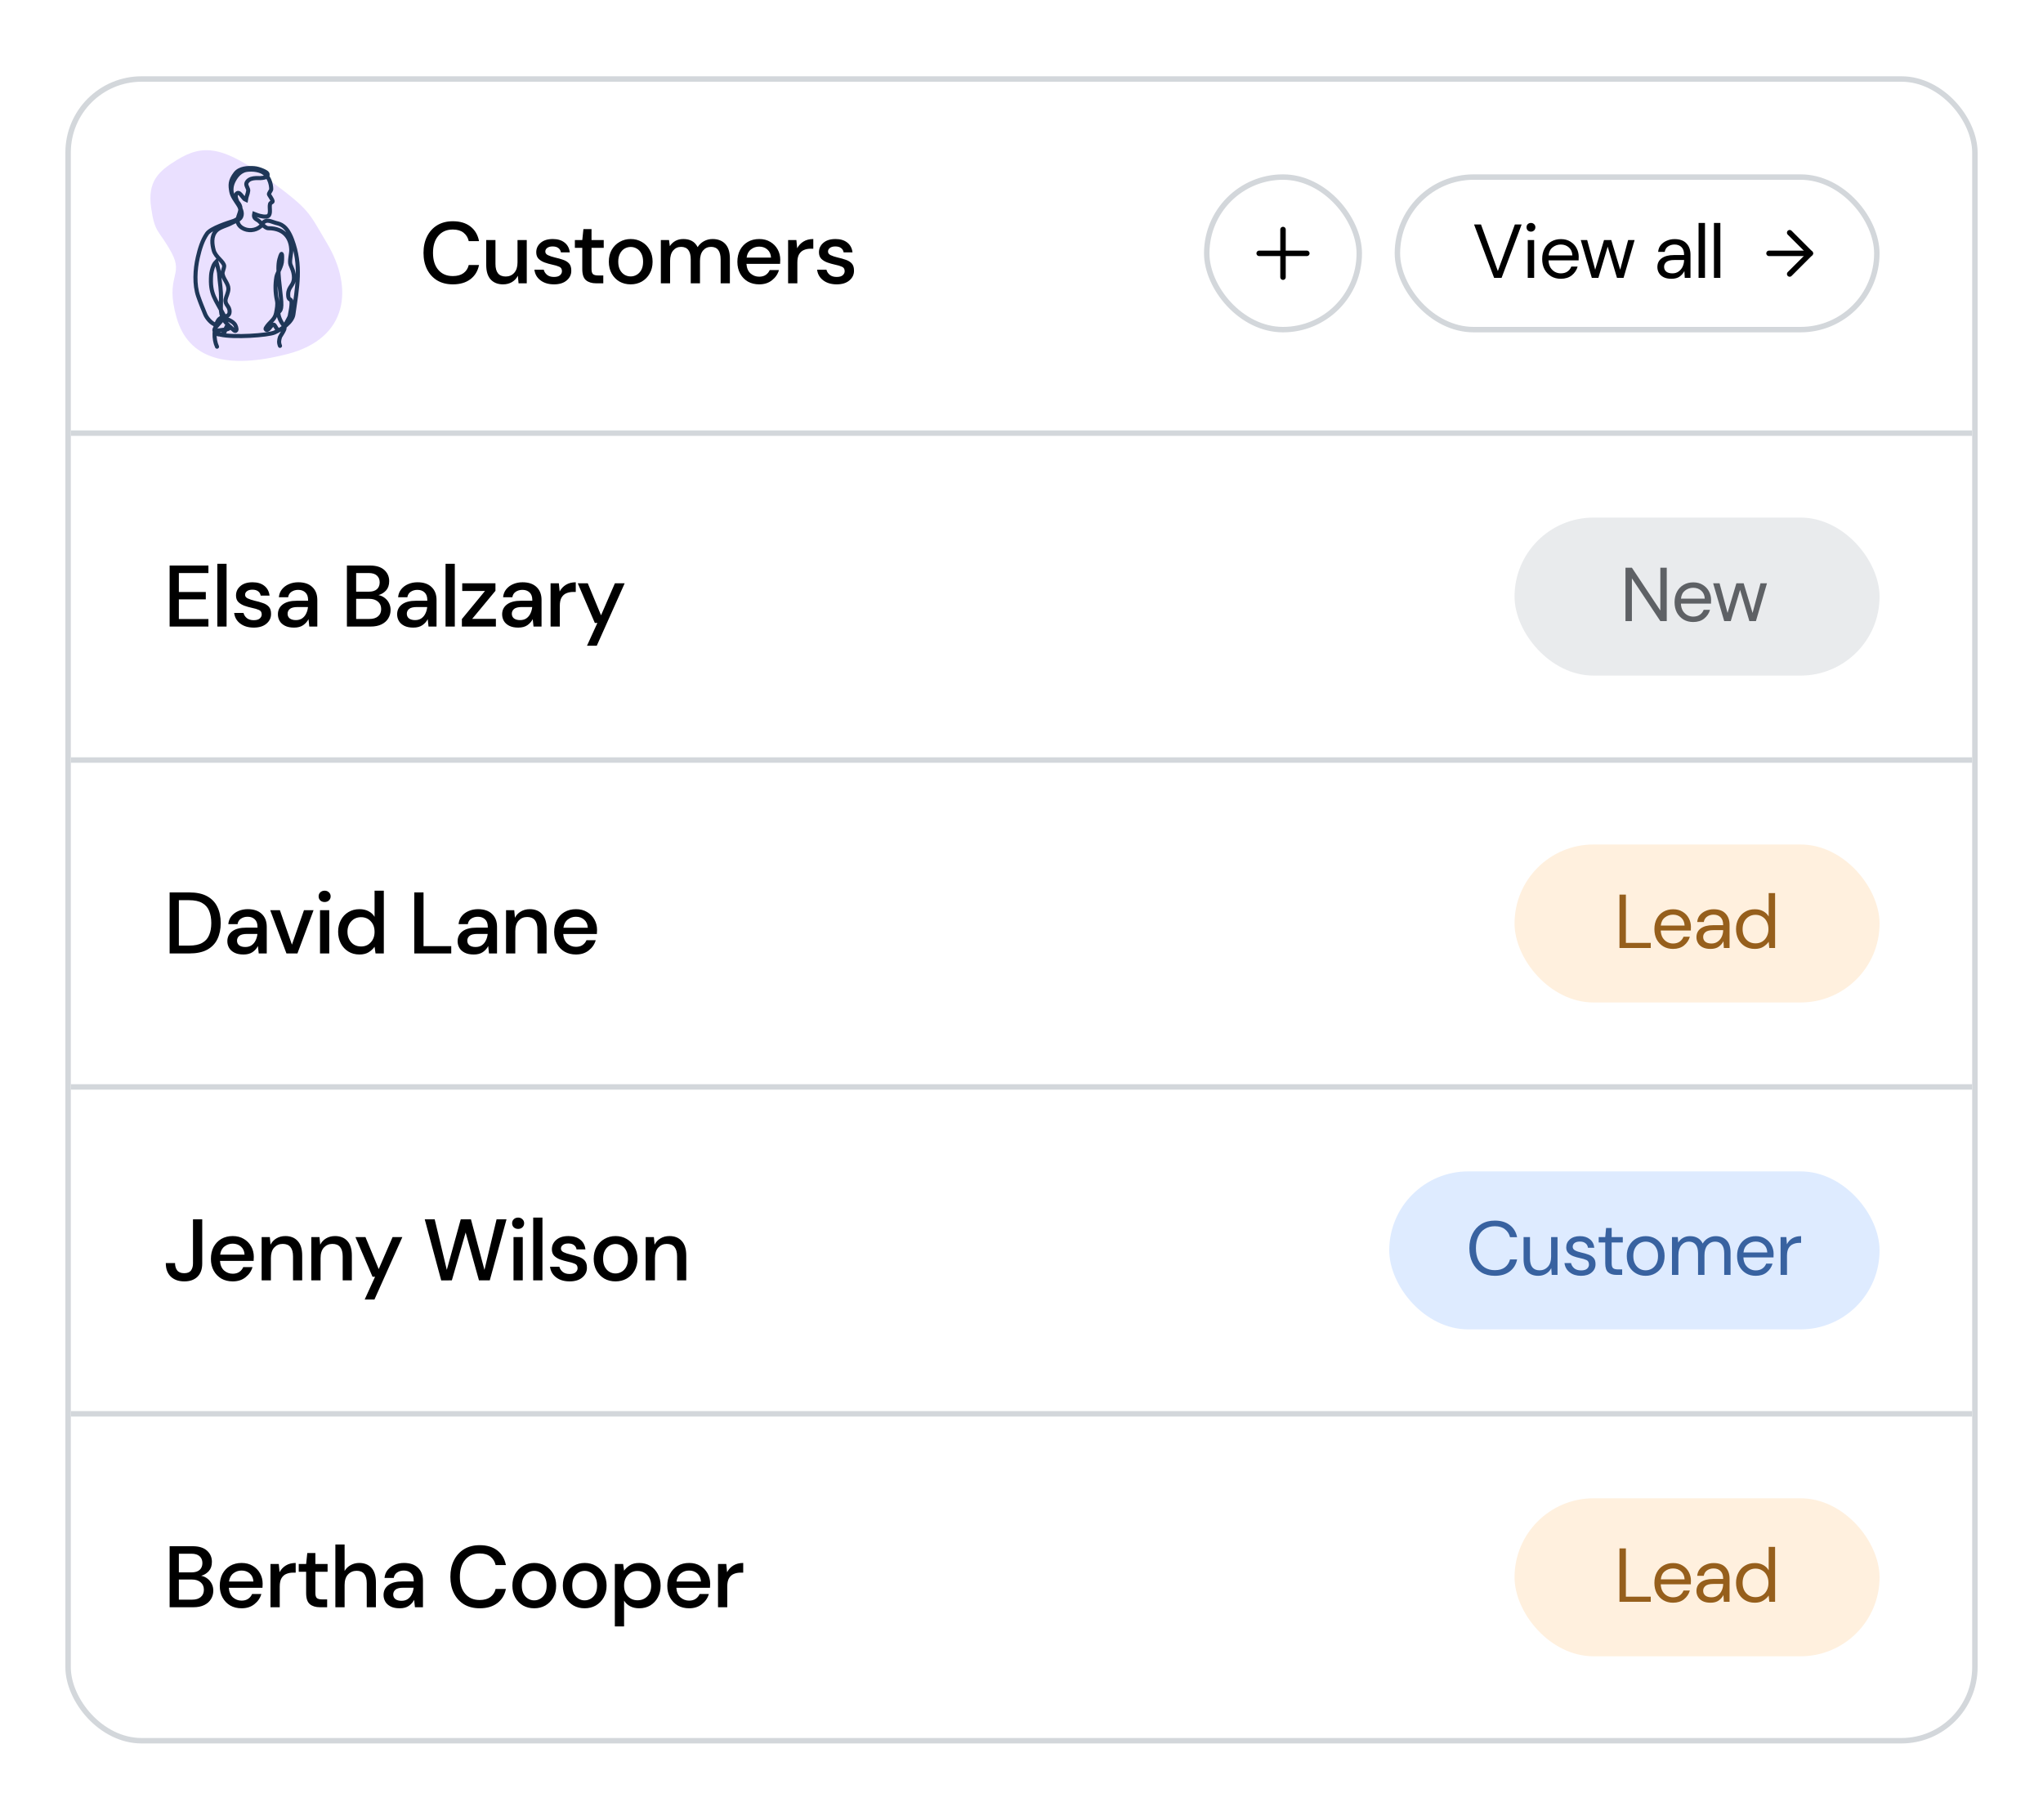 <svg width="375" height="334" viewBox="0 0 375 334" fill="none" xmlns="http://www.w3.org/2000/svg">
<g filter="url(#filter0_d_152_3469)">
<rect x="12" y="14" width="351" height="306" rx="14" fill="white"/>
<rect x="12.5" y="14.5" width="350" height="305" rx="13.5" stroke="#D3D7DB"/>
</g>
<rect x="13" y="79" width="349" height="1" fill="#D3D7DB"/>
<rect x="13" y="139" width="349" height="1" fill="#D3D7DB"/>
<rect x="13" y="199" width="349" height="1" fill="#D3D7DB"/>
<rect x="13" y="259" width="349" height="1" fill="#D3D7DB"/>
<path d="M83.128 52.192C82.019 52.192 81.059 51.952 80.248 51.472C79.448 50.981 78.829 50.304 78.392 49.44C77.955 48.565 77.736 47.557 77.736 46.416C77.736 45.264 77.955 44.256 78.392 43.392C78.829 42.517 79.448 41.835 80.248 41.344C81.059 40.853 82.019 40.608 83.128 40.608C84.44 40.608 85.512 40.928 86.344 41.568C87.176 42.208 87.704 43.104 87.928 44.256H86.04C85.891 43.605 85.571 43.088 85.08 42.704C84.589 42.32 83.933 42.128 83.112 42.128C81.992 42.128 81.107 42.512 80.456 43.28C79.805 44.037 79.48 45.083 79.48 46.416C79.48 47.739 79.805 48.779 80.456 49.536C81.107 50.293 81.992 50.672 83.112 50.672C83.933 50.672 84.589 50.491 85.08 50.128C85.571 49.765 85.891 49.269 86.04 48.64H87.928C87.704 49.749 87.176 50.619 86.344 51.248C85.512 51.877 84.44 52.192 83.128 52.192ZM92.336 52.192C91.376 52.192 90.619 51.893 90.064 51.296C89.52 50.699 89.248 49.808 89.248 48.624V44.064H90.944V48.448C90.944 49.984 91.574 50.752 92.832 50.752C93.462 50.752 93.979 50.528 94.384 50.08C94.79 49.632 94.992 48.992 94.992 48.16V44.064H96.688V52H95.184L95.056 50.608C94.811 51.099 94.448 51.488 93.968 51.776C93.499 52.053 92.955 52.192 92.336 52.192ZM101.694 52.192C100.691 52.192 99.864 51.947 99.214 51.456C98.563 50.965 98.19 50.315 98.094 49.504H99.806C99.891 49.867 100.094 50.181 100.414 50.448C100.734 50.704 101.155 50.832 101.678 50.832C102.19 50.832 102.563 50.725 102.798 50.512C103.032 50.299 103.15 50.053 103.15 49.776C103.15 49.371 102.984 49.099 102.654 48.96C102.334 48.811 101.886 48.677 101.31 48.56C100.862 48.464 100.414 48.336 99.966 48.176C99.528 48.016 99.16 47.792 98.862 47.504C98.574 47.205 98.43 46.805 98.43 46.304C98.43 45.611 98.696 45.035 99.23 44.576C99.763 44.107 100.51 43.872 101.47 43.872C102.355 43.872 103.07 44.085 103.614 44.512C104.168 44.939 104.494 45.541 104.59 46.32H102.958C102.904 45.979 102.744 45.712 102.478 45.52C102.222 45.328 101.875 45.232 101.438 45.232C101.011 45.232 100.68 45.323 100.446 45.504C100.211 45.675 100.094 45.899 100.094 46.176C100.094 46.453 100.254 46.672 100.574 46.832C100.904 46.992 101.336 47.136 101.87 47.264C102.403 47.381 102.894 47.52 103.342 47.68C103.8 47.829 104.168 48.053 104.446 48.352C104.723 48.651 104.862 49.088 104.862 49.664C104.872 50.389 104.59 50.992 104.014 51.472C103.448 51.952 102.675 52.192 101.694 52.192ZM109.424 52C108.646 52 108.027 51.813 107.568 51.44C107.11 51.056 106.88 50.379 106.88 49.408V45.488H105.52V44.064H106.88L107.088 42.048H108.576V44.064H110.816V45.488H108.576V49.408C108.576 49.845 108.667 50.149 108.848 50.32C109.04 50.48 109.366 50.56 109.824 50.56H110.736V52H109.424ZM115.754 52.192C114.997 52.192 114.314 52.021 113.706 51.68C113.109 51.328 112.634 50.843 112.282 50.224C111.93 49.595 111.754 48.864 111.754 48.032C111.754 47.2 111.93 46.475 112.282 45.856C112.645 45.227 113.13 44.741 113.738 44.4C114.346 44.048 115.023 43.872 115.77 43.872C116.527 43.872 117.205 44.048 117.802 44.4C118.41 44.741 118.89 45.227 119.242 45.856C119.605 46.475 119.786 47.2 119.786 48.032C119.786 48.864 119.605 49.595 119.242 50.224C118.89 50.843 118.41 51.328 117.802 51.68C117.194 52.021 116.511 52.192 115.754 52.192ZM115.754 50.736C116.159 50.736 116.533 50.635 116.874 50.432C117.226 50.229 117.509 49.931 117.722 49.536C117.935 49.131 118.042 48.629 118.042 48.032C118.042 47.435 117.935 46.939 117.722 46.544C117.519 46.139 117.242 45.835 116.89 45.632C116.549 45.429 116.175 45.328 115.77 45.328C115.365 45.328 114.986 45.429 114.634 45.632C114.293 45.835 114.015 46.139 113.802 46.544C113.589 46.939 113.482 47.435 113.482 48.032C113.482 48.629 113.589 49.131 113.802 49.536C114.015 49.931 114.293 50.229 114.634 50.432C114.975 50.635 115.349 50.736 115.754 50.736ZM121.3 52V44.064H122.804L122.948 45.184C123.204 44.779 123.54 44.459 123.956 44.224C124.383 43.989 124.873 43.872 125.428 43.872C126.687 43.872 127.561 44.368 128.052 45.36C128.34 44.901 128.724 44.539 129.204 44.272C129.695 44.005 130.223 43.872 130.788 43.872C131.78 43.872 132.559 44.171 133.124 44.768C133.689 45.365 133.972 46.256 133.972 47.44V52H132.276V47.616C132.276 46.08 131.689 45.312 130.516 45.312C129.919 45.312 129.428 45.536 129.044 45.984C128.671 46.432 128.484 47.072 128.484 47.904V52H126.788V47.616C126.788 46.08 126.196 45.312 125.012 45.312C124.425 45.312 123.94 45.536 123.556 45.984C123.183 46.432 122.996 47.072 122.996 47.904V52H121.3ZM139.348 52.192C138.57 52.192 137.876 52.021 137.268 51.68C136.671 51.328 136.202 50.843 135.86 50.224C135.519 49.605 135.348 48.885 135.348 48.064C135.348 47.232 135.514 46.501 135.844 45.872C136.186 45.243 136.655 44.752 137.252 44.4C137.86 44.048 138.564 43.872 139.364 43.872C140.143 43.872 140.82 44.048 141.396 44.4C141.972 44.741 142.42 45.2 142.74 45.776C143.06 46.352 143.22 46.987 143.22 47.68C143.22 47.787 143.215 47.904 143.204 48.032C143.204 48.149 143.199 48.283 143.188 48.432H137.012C137.066 49.2 137.316 49.787 137.764 50.192C138.223 50.587 138.751 50.784 139.348 50.784C139.828 50.784 140.228 50.677 140.548 50.464C140.879 50.24 141.124 49.941 141.284 49.568H142.98C142.767 50.315 142.34 50.939 141.7 51.44C141.071 51.941 140.287 52.192 139.348 52.192ZM139.348 45.264C138.783 45.264 138.282 45.435 137.844 45.776C137.407 46.107 137.14 46.608 137.044 47.28H141.524C141.492 46.661 141.274 46.171 140.868 45.808C140.463 45.445 139.956 45.264 139.348 45.264ZM144.66 52V44.064H146.18L146.324 45.568C146.601 45.045 146.985 44.635 147.476 44.336C147.977 44.027 148.58 43.872 149.284 43.872V45.648H148.82C148.351 45.648 147.929 45.728 147.556 45.888C147.193 46.037 146.9 46.299 146.676 46.672C146.463 47.035 146.356 47.541 146.356 48.192V52H144.66ZM153.586 52.192C152.584 52.192 151.757 51.947 151.106 51.456C150.456 50.965 150.082 50.315 149.986 49.504H151.698C151.784 49.867 151.986 50.181 152.306 50.448C152.626 50.704 153.048 50.832 153.57 50.832C154.082 50.832 154.456 50.725 154.69 50.512C154.925 50.299 155.042 50.053 155.042 49.776C155.042 49.371 154.877 49.099 154.546 48.96C154.226 48.811 153.778 48.677 153.202 48.56C152.754 48.464 152.306 48.336 151.858 48.176C151.421 48.016 151.053 47.792 150.754 47.504C150.466 47.205 150.322 46.805 150.322 46.304C150.322 45.611 150.589 45.035 151.122 44.576C151.656 44.107 152.402 43.872 153.362 43.872C154.248 43.872 154.962 44.085 155.506 44.512C156.061 44.939 156.386 45.541 156.482 46.32H154.85C154.797 45.979 154.637 45.712 154.37 45.52C154.114 45.328 153.768 45.232 153.33 45.232C152.904 45.232 152.573 45.323 152.338 45.504C152.104 45.675 151.986 45.899 151.986 46.176C151.986 46.453 152.146 46.672 152.466 46.832C152.797 46.992 153.229 47.136 153.762 47.264C154.296 47.381 154.786 47.52 155.234 47.68C155.693 47.829 156.061 48.053 156.338 48.352C156.616 48.651 156.754 49.088 156.754 49.664C156.765 50.389 156.482 50.992 155.906 51.472C155.341 51.952 154.568 52.192 153.586 52.192Z" fill="black"/>
<rect x="256.5" y="32.5" width="88" height="28" rx="14" fill="white" stroke="#D3D7DB"/>
<path d="M274.25 51L270.568 41.2H271.842L274.936 49.754L278.058 41.2H279.304L275.622 51H274.25ZM281.012 42.516C280.779 42.516 280.583 42.441 280.424 42.292C280.275 42.133 280.2 41.937 280.2 41.704C280.2 41.48 280.275 41.293 280.424 41.144C280.583 40.995 280.779 40.92 281.012 40.92C281.236 40.92 281.427 40.995 281.586 41.144C281.745 41.293 281.824 41.48 281.824 41.704C281.824 41.937 281.745 42.133 281.586 42.292C281.427 42.441 281.236 42.516 281.012 42.516ZM280.424 51V44.056H281.6V51H280.424ZM286.489 51.168C285.827 51.168 285.239 51.019 284.725 50.72C284.212 50.412 283.806 49.987 283.507 49.446C283.218 48.905 283.073 48.265 283.073 47.528C283.073 46.8 283.218 46.165 283.507 45.624C283.797 45.073 284.198 44.649 284.711 44.35C285.234 44.042 285.836 43.888 286.517 43.888C287.189 43.888 287.768 44.042 288.253 44.35C288.748 44.649 289.126 45.045 289.387 45.54C289.649 46.035 289.779 46.567 289.779 47.136C289.779 47.239 289.775 47.341 289.765 47.444C289.765 47.547 289.765 47.663 289.765 47.794H284.235C284.263 48.326 284.385 48.769 284.599 49.124C284.823 49.469 285.099 49.731 285.425 49.908C285.761 50.085 286.116 50.174 286.489 50.174C286.975 50.174 287.381 50.062 287.707 49.838C288.034 49.614 288.272 49.311 288.421 48.928H289.583C289.397 49.572 289.037 50.109 288.505 50.538C287.983 50.958 287.311 51.168 286.489 51.168ZM286.489 44.882C285.929 44.882 285.43 45.055 284.991 45.4C284.562 45.736 284.315 46.231 284.249 46.884H288.617C288.589 46.259 288.375 45.769 287.973 45.414C287.572 45.059 287.077 44.882 286.489 44.882ZM292.185 51L290.155 44.056H291.331L292.801 49.502L294.425 44.056H295.755L297.393 49.502L298.849 44.056H300.039L298.009 51H296.805L295.097 45.274L293.389 51H292.185ZM306.794 51.168C306.216 51.168 305.735 51.07 305.352 50.874C304.97 50.678 304.685 50.417 304.498 50.09C304.312 49.763 304.218 49.409 304.218 49.026C304.218 48.317 304.489 47.771 305.03 47.388C305.572 47.005 306.309 46.814 307.242 46.814H309.118V46.73C309.118 46.123 308.96 45.666 308.642 45.358C308.325 45.041 307.9 44.882 307.368 44.882C306.911 44.882 306.514 44.999 306.178 45.232C305.852 45.456 305.646 45.787 305.562 46.226H304.358C304.405 45.722 304.573 45.297 304.862 44.952C305.161 44.607 305.53 44.345 305.968 44.168C306.407 43.981 306.874 43.888 307.368 43.888C308.339 43.888 309.067 44.149 309.552 44.672C310.047 45.185 310.294 45.871 310.294 46.73V51H309.244L309.174 49.754C308.978 50.146 308.689 50.482 308.306 50.762C307.933 51.033 307.429 51.168 306.794 51.168ZM306.976 50.174C307.424 50.174 307.807 50.057 308.124 49.824C308.451 49.591 308.698 49.287 308.866 48.914C309.034 48.541 309.118 48.149 309.118 47.738V47.724H307.34C306.65 47.724 306.16 47.845 305.87 48.088C305.59 48.321 305.45 48.615 305.45 48.97C305.45 49.334 305.581 49.628 305.842 49.852C306.113 50.067 306.491 50.174 306.976 50.174ZM311.779 51V40.92H312.955V51H311.779ZM314.602 51V40.92H315.778V51H314.602Z" fill="black"/>
<path d="M324.708 46.5H332.291" stroke="black" stroke-linecap="round" stroke-linejoin="round"/>
<path d="M328.5 42.709L332.292 46.501L328.5 50.292" stroke="black" stroke-linecap="round" stroke-linejoin="round"/>
<rect x="278" y="155" width="67" height="29" rx="14.5" fill="#FFF0DE"/>
<path d="M297.261 174V164.2H298.437V173.062H303.001V174H297.261ZM307.087 174.168C306.425 174.168 305.837 174.019 305.323 173.72C304.81 173.412 304.404 172.987 304.105 172.446C303.816 171.905 303.671 171.265 303.671 170.528C303.671 169.8 303.816 169.165 304.105 168.624C304.395 168.073 304.796 167.649 305.309 167.35C305.832 167.042 306.434 166.888 307.115 166.888C307.787 166.888 308.366 167.042 308.851 167.35C309.346 167.649 309.724 168.045 309.985 168.54C310.247 169.035 310.377 169.567 310.377 170.136C310.377 170.239 310.373 170.341 310.363 170.444C310.363 170.547 310.363 170.663 310.363 170.794H304.833C304.861 171.326 304.983 171.769 305.197 172.124C305.421 172.469 305.697 172.731 306.023 172.908C306.359 173.085 306.714 173.174 307.087 173.174C307.573 173.174 307.979 173.062 308.305 172.838C308.632 172.614 308.87 172.311 309.019 171.928H310.181C309.995 172.572 309.635 173.109 309.103 173.538C308.581 173.958 307.909 174.168 307.087 174.168ZM307.087 167.882C306.527 167.882 306.028 168.055 305.589 168.4C305.16 168.736 304.913 169.231 304.847 169.884H309.215C309.187 169.259 308.973 168.769 308.571 168.414C308.17 168.059 307.675 167.882 307.087 167.882ZM313.966 174.168C313.387 174.168 312.907 174.07 312.524 173.874C312.141 173.678 311.857 173.417 311.67 173.09C311.483 172.763 311.39 172.409 311.39 172.026C311.39 171.317 311.661 170.771 312.202 170.388C312.743 170.005 313.481 169.814 314.414 169.814H316.29V169.73C316.29 169.123 316.131 168.666 315.814 168.358C315.497 168.041 315.072 167.882 314.54 167.882C314.083 167.882 313.686 167.999 313.35 168.232C313.023 168.456 312.818 168.787 312.734 169.226H311.53C311.577 168.722 311.745 168.297 312.034 167.952C312.333 167.607 312.701 167.345 313.14 167.168C313.579 166.981 314.045 166.888 314.54 166.888C315.511 166.888 316.239 167.149 316.724 167.672C317.219 168.185 317.466 168.871 317.466 169.73V174H316.416L316.346 172.754C316.15 173.146 315.861 173.482 315.478 173.762C315.105 174.033 314.601 174.168 313.966 174.168ZM314.148 173.174C314.596 173.174 314.979 173.057 315.296 172.824C315.623 172.591 315.87 172.287 316.038 171.914C316.206 171.541 316.29 171.149 316.29 170.738V170.724H314.512C313.821 170.724 313.331 170.845 313.042 171.088C312.762 171.321 312.622 171.615 312.622 171.97C312.622 172.334 312.753 172.628 313.014 172.852C313.285 173.067 313.663 173.174 314.148 173.174ZM322.1 174.168C321.41 174.168 320.803 174.009 320.28 173.692C319.767 173.375 319.366 172.941 319.076 172.39C318.796 171.839 318.656 171.214 318.656 170.514C318.656 169.814 318.801 169.193 319.09 168.652C319.38 168.101 319.781 167.672 320.294 167.364C320.808 167.047 321.414 166.888 322.114 166.888C322.684 166.888 323.188 167.005 323.626 167.238C324.065 167.471 324.406 167.798 324.648 168.218V163.92H325.824V174H324.76L324.648 172.852C324.424 173.188 324.102 173.491 323.682 173.762C323.262 174.033 322.735 174.168 322.1 174.168ZM322.226 173.146C322.693 173.146 323.104 173.039 323.458 172.824C323.822 172.6 324.102 172.292 324.298 171.9C324.504 171.508 324.606 171.051 324.606 170.528C324.606 170.005 324.504 169.548 324.298 169.156C324.102 168.764 323.822 168.461 323.458 168.246C323.104 168.022 322.693 167.91 322.226 167.91C321.769 167.91 321.358 168.022 320.994 168.246C320.64 168.461 320.36 168.764 320.154 169.156C319.958 169.548 319.86 170.005 319.86 170.528C319.86 171.051 319.958 171.508 320.154 171.9C320.36 172.292 320.64 172.6 320.994 172.824C321.358 173.039 321.769 173.146 322.226 173.146Z" fill="#965F1C"/>
<rect x="278" y="95" width="67" height="29" rx="14.5" fill="#E9EBED"/>
<path d="M298.364 114V104.2H299.54L304.762 112.054V104.2H305.938V114H304.762L299.54 106.146V114H298.364ZM310.788 114.168C310.126 114.168 309.538 114.019 309.024 113.72C308.511 113.412 308.105 112.987 307.806 112.446C307.517 111.905 307.372 111.265 307.372 110.528C307.372 109.8 307.517 109.165 307.806 108.624C308.096 108.073 308.497 107.649 309.01 107.35C309.533 107.042 310.135 106.888 310.816 106.888C311.488 106.888 312.067 107.042 312.552 107.35C313.047 107.649 313.425 108.045 313.686 108.54C313.948 109.035 314.078 109.567 314.078 110.136C314.078 110.239 314.074 110.341 314.064 110.444C314.064 110.547 314.064 110.663 314.064 110.794H308.534C308.562 111.326 308.684 111.769 308.898 112.124C309.122 112.469 309.398 112.731 309.724 112.908C310.06 113.085 310.415 113.174 310.788 113.174C311.274 113.174 311.68 113.062 312.006 112.838C312.333 112.614 312.571 112.311 312.72 111.928H313.882C313.696 112.572 313.336 113.109 312.804 113.538C312.282 113.958 311.61 114.168 310.788 114.168ZM310.788 107.882C310.228 107.882 309.729 108.055 309.29 108.4C308.861 108.736 308.614 109.231 308.548 109.884H312.916C312.888 109.259 312.674 108.769 312.272 108.414C311.871 108.059 311.376 107.882 310.788 107.882ZM316.483 114L314.453 107.056H315.629L317.099 112.502L318.723 107.056H320.053L321.691 112.502L323.147 107.056H324.337L322.307 114H321.103L319.395 108.274L317.687 114H316.483Z" fill="#5E6165"/>
<rect x="255" y="215" width="90" height="29" rx="14.5" fill="#DEEBFF"/>
<path d="M274.383 234.168C273.422 234.168 272.591 233.958 271.891 233.538C271.201 233.109 270.664 232.516 270.281 231.76C269.899 230.995 269.707 230.108 269.707 229.1C269.707 228.101 269.899 227.224 270.281 226.468C270.664 225.703 271.201 225.105 271.891 224.676C272.591 224.247 273.422 224.032 274.383 224.032C275.503 224.032 276.413 224.303 277.113 224.844C277.823 225.376 278.275 226.123 278.471 227.084H277.169C277.02 226.477 276.712 225.992 276.245 225.628C275.788 225.255 275.167 225.068 274.383 225.068C273.683 225.068 273.072 225.231 272.549 225.558C272.027 225.875 271.621 226.337 271.331 226.944C271.051 227.541 270.911 228.26 270.911 229.1C270.911 229.94 271.051 230.663 271.331 231.27C271.621 231.867 272.027 232.329 272.549 232.656C273.072 232.973 273.683 233.132 274.383 233.132C275.167 233.132 275.788 232.955 276.245 232.6C276.712 232.236 277.02 231.755 277.169 231.158H278.471C278.275 232.101 277.823 232.838 277.113 233.37C276.413 233.902 275.503 234.168 274.383 234.168ZM282.346 234.168C281.524 234.168 280.871 233.921 280.386 233.426C279.9 232.922 279.658 232.152 279.658 231.116V227.056H280.834V230.99C280.834 232.437 281.426 233.16 282.612 233.16C283.218 233.16 283.718 232.945 284.11 232.516C284.511 232.077 284.712 231.457 284.712 230.654V227.056H285.888V234H284.824L284.74 232.754C284.525 233.193 284.203 233.538 283.774 233.79C283.354 234.042 282.878 234.168 282.346 234.168ZM290.203 234.168C289.373 234.168 288.682 233.958 288.131 233.538C287.581 233.118 287.259 232.549 287.165 231.83H288.369C288.444 232.194 288.635 232.511 288.943 232.782C289.261 233.043 289.685 233.174 290.217 233.174C290.712 233.174 291.076 233.071 291.309 232.866C291.543 232.651 291.659 232.399 291.659 232.11C291.659 231.69 291.505 231.41 291.197 231.27C290.899 231.13 290.474 231.004 289.923 230.892C289.55 230.817 289.177 230.71 288.803 230.57C288.43 230.43 288.117 230.234 287.865 229.982C287.613 229.721 287.487 229.38 287.487 228.96C287.487 228.353 287.711 227.859 288.159 227.476C288.617 227.084 289.233 226.888 290.007 226.888C290.745 226.888 291.347 227.075 291.813 227.448C292.289 227.812 292.565 228.335 292.639 229.016H291.477C291.431 228.661 291.277 228.386 291.015 228.19C290.763 227.985 290.423 227.882 289.993 227.882C289.573 227.882 289.247 227.971 289.013 228.148C288.789 228.325 288.677 228.559 288.677 228.848C288.677 229.128 288.822 229.347 289.111 229.506C289.41 229.665 289.811 229.8 290.315 229.912C290.745 230.005 291.151 230.122 291.533 230.262C291.925 230.393 292.243 230.593 292.485 230.864C292.737 231.125 292.863 231.508 292.863 232.012C292.873 232.637 292.635 233.155 292.149 233.566C291.673 233.967 291.025 234.168 290.203 234.168ZM296.693 234C296.058 234 295.559 233.846 295.195 233.538C294.831 233.23 294.649 232.675 294.649 231.872V228.05H293.445V227.056H294.649L294.803 225.39H295.825V227.056H297.869V228.05H295.825V231.872C295.825 232.311 295.913 232.609 296.091 232.768C296.268 232.917 296.581 232.992 297.029 232.992H297.757V234H296.693ZM302.055 234.168C301.402 234.168 300.814 234.019 300.291 233.72C299.769 233.421 299.353 233.001 299.045 232.46C298.747 231.909 298.597 231.265 298.597 230.528C298.597 229.791 298.751 229.151 299.059 228.61C299.367 228.059 299.783 227.635 300.305 227.336C300.837 227.037 301.43 226.888 302.083 226.888C302.737 226.888 303.325 227.037 303.847 227.336C304.37 227.635 304.781 228.059 305.079 228.61C305.387 229.151 305.541 229.791 305.541 230.528C305.541 231.265 305.387 231.909 305.079 232.46C304.771 233.001 304.351 233.421 303.819 233.72C303.297 234.019 302.709 234.168 302.055 234.168ZM302.055 233.16C302.457 233.16 302.83 233.062 303.175 232.866C303.521 232.67 303.801 232.376 304.015 231.984C304.23 231.592 304.337 231.107 304.337 230.528C304.337 229.949 304.23 229.464 304.015 229.072C303.81 228.68 303.535 228.386 303.189 228.19C302.844 227.994 302.475 227.896 302.083 227.896C301.682 227.896 301.309 227.994 300.963 228.19C300.618 228.386 300.338 228.68 300.123 229.072C299.909 229.464 299.801 229.949 299.801 230.528C299.801 231.107 299.909 231.592 300.123 231.984C300.338 232.376 300.613 232.67 300.949 232.866C301.295 233.062 301.663 233.16 302.055 233.16ZM306.897 234V227.056H307.961L308.045 228.064C308.269 227.691 308.567 227.401 308.941 227.196C309.314 226.991 309.734 226.888 310.201 226.888C310.751 226.888 311.223 227 311.615 227.224C312.016 227.448 312.324 227.789 312.539 228.246C312.781 227.826 313.113 227.495 313.533 227.252C313.962 227.009 314.424 226.888 314.919 226.888C315.749 226.888 316.412 227.14 316.907 227.644C317.401 228.139 317.649 228.904 317.649 229.94V234H316.487V230.066C316.487 229.347 316.342 228.806 316.053 228.442C315.763 228.078 315.348 227.896 314.807 227.896C314.247 227.896 313.78 228.115 313.407 228.554C313.043 228.983 312.861 229.599 312.861 230.402V234H311.685V230.066C311.685 229.347 311.54 228.806 311.251 228.442C310.961 228.078 310.546 227.896 310.005 227.896C309.454 227.896 308.992 228.115 308.619 228.554C308.255 228.983 308.073 229.599 308.073 230.402V234H306.897ZM322.262 234.168C321.599 234.168 321.011 234.019 320.498 233.72C319.985 233.412 319.579 232.987 319.28 232.446C318.991 231.905 318.846 231.265 318.846 230.528C318.846 229.8 318.991 229.165 319.28 228.624C319.569 228.073 319.971 227.649 320.484 227.35C321.007 227.042 321.609 226.888 322.29 226.888C322.962 226.888 323.541 227.042 324.026 227.35C324.521 227.649 324.899 228.045 325.16 228.54C325.421 229.035 325.552 229.567 325.552 230.136C325.552 230.239 325.547 230.341 325.538 230.444C325.538 230.547 325.538 230.663 325.538 230.794H320.008C320.036 231.326 320.157 231.769 320.372 232.124C320.596 232.469 320.871 232.731 321.198 232.908C321.534 233.085 321.889 233.174 322.262 233.174C322.747 233.174 323.153 233.062 323.48 232.838C323.807 232.614 324.045 232.311 324.194 231.928H325.356C325.169 232.572 324.81 233.109 324.278 233.538C323.755 233.958 323.083 234.168 322.262 234.168ZM322.262 227.882C321.702 227.882 321.203 228.055 320.764 228.4C320.335 228.736 320.087 229.231 320.022 229.884H324.39C324.362 229.259 324.147 228.769 323.746 228.414C323.345 228.059 322.85 227.882 322.262 227.882ZM326.831 234V227.056H327.895L327.993 228.386C328.207 227.929 328.534 227.565 328.973 227.294C329.411 227.023 329.953 226.888 330.597 226.888V228.12H330.275C329.864 228.12 329.486 228.195 329.141 228.344C328.795 228.484 328.52 228.727 328.315 229.072C328.109 229.417 328.007 229.893 328.007 230.5V234H326.831Z" fill="#3862A0"/>
<rect x="278" y="275" width="67" height="29" rx="14.5" fill="#FFF0DE"/>
<path d="M297.261 294V284.2H298.437V293.062H303.001V294H297.261ZM307.087 294.168C306.425 294.168 305.837 294.019 305.323 293.72C304.81 293.412 304.404 292.987 304.105 292.446C303.816 291.905 303.671 291.265 303.671 290.528C303.671 289.8 303.816 289.165 304.105 288.624C304.395 288.073 304.796 287.649 305.309 287.35C305.832 287.042 306.434 286.888 307.115 286.888C307.787 286.888 308.366 287.042 308.851 287.35C309.346 287.649 309.724 288.045 309.985 288.54C310.247 289.035 310.377 289.567 310.377 290.136C310.377 290.239 310.373 290.341 310.363 290.444C310.363 290.547 310.363 290.663 310.363 290.794H304.833C304.861 291.326 304.983 291.769 305.197 292.124C305.421 292.469 305.697 292.731 306.023 292.908C306.359 293.085 306.714 293.174 307.087 293.174C307.573 293.174 307.979 293.062 308.305 292.838C308.632 292.614 308.87 292.311 309.019 291.928H310.181C309.995 292.572 309.635 293.109 309.103 293.538C308.581 293.958 307.909 294.168 307.087 294.168ZM307.087 287.882C306.527 287.882 306.028 288.055 305.589 288.4C305.16 288.736 304.913 289.231 304.847 289.884H309.215C309.187 289.259 308.973 288.769 308.571 288.414C308.17 288.059 307.675 287.882 307.087 287.882ZM313.966 294.168C313.387 294.168 312.907 294.07 312.524 293.874C312.141 293.678 311.857 293.417 311.67 293.09C311.483 292.763 311.39 292.409 311.39 292.026C311.39 291.317 311.661 290.771 312.202 290.388C312.743 290.005 313.481 289.814 314.414 289.814H316.29V289.73C316.29 289.123 316.131 288.666 315.814 288.358C315.497 288.041 315.072 287.882 314.54 287.882C314.083 287.882 313.686 287.999 313.35 288.232C313.023 288.456 312.818 288.787 312.734 289.226H311.53C311.577 288.722 311.745 288.297 312.034 287.952C312.333 287.607 312.701 287.345 313.14 287.168C313.579 286.981 314.045 286.888 314.54 286.888C315.511 286.888 316.239 287.149 316.724 287.672C317.219 288.185 317.466 288.871 317.466 289.73V294H316.416L316.346 292.754C316.15 293.146 315.861 293.482 315.478 293.762C315.105 294.033 314.601 294.168 313.966 294.168ZM314.148 293.174C314.596 293.174 314.979 293.057 315.296 292.824C315.623 292.591 315.87 292.287 316.038 291.914C316.206 291.541 316.29 291.149 316.29 290.738V290.724H314.512C313.821 290.724 313.331 290.845 313.042 291.088C312.762 291.321 312.622 291.615 312.622 291.97C312.622 292.334 312.753 292.628 313.014 292.852C313.285 293.067 313.663 293.174 314.148 293.174ZM322.1 294.168C321.41 294.168 320.803 294.009 320.28 293.692C319.767 293.375 319.366 292.941 319.076 292.39C318.796 291.839 318.656 291.214 318.656 290.514C318.656 289.814 318.801 289.193 319.09 288.652C319.38 288.101 319.781 287.672 320.294 287.364C320.808 287.047 321.414 286.888 322.114 286.888C322.684 286.888 323.188 287.005 323.626 287.238C324.065 287.471 324.406 287.798 324.648 288.218V283.92H325.824V294H324.76L324.648 292.852C324.424 293.188 324.102 293.491 323.682 293.762C323.262 294.033 322.735 294.168 322.1 294.168ZM322.226 293.146C322.693 293.146 323.104 293.039 323.458 292.824C323.822 292.6 324.102 292.292 324.298 291.9C324.504 291.508 324.606 291.051 324.606 290.528C324.606 290.005 324.504 289.548 324.298 289.156C324.102 288.764 323.822 288.461 323.458 288.246C323.104 288.022 322.693 287.91 322.226 287.91C321.769 287.91 321.358 288.022 320.994 288.246C320.64 288.461 320.36 288.764 320.154 289.156C319.958 289.548 319.86 290.005 319.86 290.528C319.86 291.051 319.958 291.508 320.154 291.9C320.36 292.292 320.64 292.6 320.994 292.824C321.358 293.039 321.769 293.146 322.226 293.146Z" fill="#965F1C"/>
<path d="M31.136 115V103.8H38.256V105.176H32.832V108.664H37.776V110.008H32.832V113.624H38.256V115H31.136ZM39.893 115V103.48H41.589V115H39.893ZM46.584 115.192C45.582 115.192 44.755 114.947 44.104 114.456C43.454 113.965 43.08 113.315 42.984 112.504H44.696C44.782 112.867 44.984 113.181 45.304 113.448C45.624 113.704 46.046 113.832 46.568 113.832C47.08 113.832 47.454 113.725 47.688 113.512C47.923 113.299 48.04 113.053 48.04 112.776C48.04 112.371 47.875 112.099 47.544 111.96C47.224 111.811 46.776 111.677 46.2 111.56C45.752 111.464 45.304 111.336 44.856 111.176C44.419 111.016 44.051 110.792 43.752 110.504C43.464 110.205 43.32 109.805 43.32 109.304C43.32 108.611 43.587 108.035 44.12 107.576C44.654 107.107 45.4 106.872 46.36 106.872C47.246 106.872 47.96 107.085 48.504 107.512C49.059 107.939 49.384 108.541 49.48 109.32H47.848C47.795 108.979 47.635 108.712 47.368 108.52C47.112 108.328 46.766 108.232 46.328 108.232C45.902 108.232 45.571 108.323 45.336 108.504C45.102 108.675 44.984 108.899 44.984 109.176C44.984 109.453 45.144 109.672 45.464 109.832C45.795 109.992 46.227 110.136 46.76 110.264C47.294 110.381 47.784 110.52 48.232 110.68C48.691 110.829 49.059 111.053 49.336 111.352C49.614 111.651 49.752 112.088 49.752 112.664C49.763 113.389 49.48 113.992 48.904 114.472C48.339 114.952 47.566 115.192 46.584 115.192ZM53.972 115.192C53.3 115.192 52.745 115.08 52.308 114.856C51.87 114.632 51.545 114.339 51.332 113.976C51.118 113.603 51.012 113.197 51.012 112.76C51.012 111.992 51.31 111.384 51.908 110.936C52.505 110.488 53.358 110.264 54.468 110.264H56.548V110.12C56.548 109.501 56.377 109.037 56.036 108.728C55.705 108.419 55.273 108.264 54.74 108.264C54.27 108.264 53.86 108.381 53.508 108.616C53.166 108.84 52.959 109.176 52.884 109.624H51.188C51.241 109.048 51.433 108.557 51.764 108.152C52.105 107.736 52.532 107.421 53.044 107.208C53.566 106.984 54.137 106.872 54.756 106.872C55.865 106.872 56.724 107.165 57.332 107.752C57.94 108.328 58.244 109.117 58.244 110.12V115H56.772L56.628 113.64C56.404 114.077 56.078 114.445 55.652 114.744C55.225 115.043 54.665 115.192 53.972 115.192ZM54.308 113.816C54.767 113.816 55.151 113.709 55.46 113.496C55.78 113.272 56.025 112.979 56.196 112.616C56.377 112.253 56.489 111.853 56.532 111.416H54.644C53.972 111.416 53.492 111.533 53.204 111.768C52.926 112.003 52.788 112.296 52.788 112.648C52.788 113.011 52.921 113.299 53.188 113.512C53.465 113.715 53.839 113.816 54.308 113.816ZM63.677 115V103.8H67.901C69.063 103.8 69.943 104.072 70.541 104.616C71.138 105.16 71.437 105.843 71.437 106.664C71.437 107.379 71.245 107.949 70.861 108.376C70.477 108.792 70.013 109.075 69.469 109.224C69.895 109.309 70.274 109.48 70.605 109.736C70.946 109.992 71.213 110.312 71.405 110.696C71.597 111.08 71.693 111.496 71.693 111.944C71.693 112.52 71.549 113.043 71.261 113.512C70.983 113.971 70.573 114.333 70.029 114.6C69.485 114.867 68.818 115 68.029 115H63.677ZM65.373 108.6H67.693C68.343 108.6 68.839 108.451 69.181 108.152C69.522 107.843 69.693 107.421 69.693 106.888C69.693 106.365 69.522 105.949 69.181 105.64C68.85 105.331 68.343 105.176 67.661 105.176H65.373V108.6ZM65.373 113.608H67.805C68.487 113.608 69.015 113.448 69.389 113.128C69.773 112.808 69.965 112.36 69.965 111.784C69.965 111.208 69.767 110.755 69.373 110.424C68.978 110.083 68.445 109.912 67.773 109.912H65.373V113.608ZM75.856 115.192C75.184 115.192 74.629 115.08 74.192 114.856C73.754 114.632 73.429 114.339 73.216 113.976C73.002 113.603 72.896 113.197 72.896 112.76C72.896 111.992 73.194 111.384 73.792 110.936C74.389 110.488 75.242 110.264 76.352 110.264H78.432V110.12C78.432 109.501 78.261 109.037 77.92 108.728C77.589 108.419 77.157 108.264 76.624 108.264C76.154 108.264 75.744 108.381 75.392 108.616C75.05 108.84 74.842 109.176 74.768 109.624H73.072C73.125 109.048 73.317 108.557 73.648 108.152C73.989 107.736 74.416 107.421 74.928 107.208C75.45 106.984 76.021 106.872 76.64 106.872C77.749 106.872 78.608 107.165 79.216 107.752C79.824 108.328 80.128 109.117 80.128 110.12V115H78.656L78.512 113.64C78.288 114.077 77.962 114.445 77.536 114.744C77.109 115.043 76.549 115.192 75.856 115.192ZM76.192 113.816C76.65 113.816 77.034 113.709 77.344 113.496C77.664 113.272 77.909 112.979 78.08 112.616C78.261 112.253 78.373 111.853 78.416 111.416H76.528C75.856 111.416 75.376 111.533 75.088 111.768C74.81 112.003 74.672 112.296 74.672 112.648C74.672 113.011 74.805 113.299 75.072 113.512C75.349 113.715 75.722 113.816 76.192 113.816ZM81.785 115V103.48H83.481V115H81.785ZM84.781 115V113.624L89.021 108.472H84.845V107.064H90.941V108.44L86.669 113.592H91.021V115H84.781ZM95.13 115.192C94.458 115.192 93.903 115.08 93.466 114.856C93.029 114.632 92.703 114.339 92.49 113.976C92.277 113.603 92.17 113.197 92.17 112.76C92.17 111.992 92.469 111.384 93.066 110.936C93.663 110.488 94.517 110.264 95.626 110.264H97.706V110.12C97.706 109.501 97.535 109.037 97.194 108.728C96.863 108.419 96.431 108.264 95.898 108.264C95.429 108.264 95.018 108.381 94.666 108.616C94.325 108.84 94.117 109.176 94.042 109.624H92.346C92.399 109.048 92.591 108.557 92.922 108.152C93.263 107.736 93.69 107.421 94.202 107.208C94.725 106.984 95.295 106.872 95.914 106.872C97.023 106.872 97.882 107.165 98.49 107.752C99.098 108.328 99.402 109.117 99.402 110.12V115H97.93L97.786 113.64C97.562 114.077 97.237 114.445 96.81 114.744C96.383 115.043 95.823 115.192 95.13 115.192ZM95.466 113.816C95.925 113.816 96.309 113.709 96.618 113.496C96.938 113.272 97.183 112.979 97.354 112.616C97.535 112.253 97.647 111.853 97.69 111.416H95.802C95.13 111.416 94.65 111.533 94.362 111.768C94.085 112.003 93.946 112.296 93.946 112.648C93.946 113.011 94.079 113.299 94.346 113.512C94.623 113.715 94.997 113.816 95.466 113.816ZM101.06 115V107.064H102.58L102.724 108.568C103.001 108.045 103.385 107.635 103.876 107.336C104.377 107.027 104.98 106.872 105.684 106.872V108.648H105.22C104.75 108.648 104.329 108.728 103.956 108.888C103.593 109.037 103.3 109.299 103.076 109.672C102.862 110.035 102.756 110.541 102.756 111.192V115H101.06ZM107.746 118.52L109.65 114.344H109.186L106.05 107.064H107.89L110.322 112.936L112.866 107.064H114.658L109.538 118.52H107.746Z" fill="black"/>
<path d="M31.136 175V163.8H34.768C36.08 163.8 37.157 164.029 38 164.488C38.853 164.947 39.483 165.597 39.888 166.44C40.304 167.272 40.512 168.264 40.512 169.416C40.512 170.557 40.304 171.549 39.888 172.392C39.483 173.224 38.853 173.869 38 174.328C37.157 174.776 36.08 175 34.768 175H31.136ZM32.832 173.56H34.704C35.717 173.56 36.517 173.395 37.104 173.064C37.701 172.733 38.128 172.259 38.384 171.64C38.651 171.021 38.784 170.28 38.784 169.416C38.784 168.552 38.651 167.805 38.384 167.176C38.128 166.547 37.701 166.067 37.104 165.736C36.517 165.395 35.717 165.224 34.704 165.224H32.832V173.56ZM44.69 175.192C44.018 175.192 43.463 175.08 43.026 174.856C42.589 174.632 42.263 174.339 42.05 173.976C41.837 173.603 41.73 173.197 41.73 172.76C41.73 171.992 42.029 171.384 42.626 170.936C43.223 170.488 44.077 170.264 45.186 170.264H47.266V170.12C47.266 169.501 47.095 169.037 46.754 168.728C46.423 168.419 45.991 168.264 45.458 168.264C44.989 168.264 44.578 168.381 44.226 168.616C43.885 168.84 43.677 169.176 43.602 169.624H41.906C41.959 169.048 42.151 168.557 42.482 168.152C42.823 167.736 43.25 167.421 43.762 167.208C44.285 166.984 44.855 166.872 45.474 166.872C46.583 166.872 47.442 167.165 48.05 167.752C48.658 168.328 48.962 169.117 48.962 170.12V175H47.49L47.346 173.64C47.122 174.077 46.797 174.445 46.37 174.744C45.943 175.043 45.383 175.192 44.69 175.192ZM45.026 173.816C45.485 173.816 45.869 173.709 46.178 173.496C46.498 173.272 46.743 172.979 46.914 172.616C47.095 172.253 47.207 171.853 47.25 171.416H45.362C44.69 171.416 44.21 171.533 43.922 171.768C43.645 172.003 43.506 172.296 43.506 172.648C43.506 173.011 43.639 173.299 43.906 173.512C44.183 173.715 44.557 173.816 45.026 173.816ZM52.578 175L49.602 167.064H51.378L53.586 173.384L55.794 167.064H57.554L54.594 175H52.578ZM59.588 165.56C59.268 165.56 59.001 165.464 58.788 165.272C58.585 165.069 58.484 164.819 58.484 164.52C58.484 164.221 58.585 163.976 58.788 163.784C59.001 163.581 59.268 163.48 59.588 163.48C59.908 163.48 60.169 163.581 60.372 163.784C60.585 163.976 60.692 164.221 60.692 164.52C60.692 164.819 60.585 165.069 60.372 165.272C60.169 165.464 59.908 165.56 59.588 165.56ZM58.74 175V167.064H60.436V175H58.74ZM65.971 175.192C65.203 175.192 64.525 175.011 63.938 174.648C63.352 174.285 62.893 173.789 62.562 173.16C62.232 172.531 62.066 171.816 62.066 171.016C62.066 170.216 62.232 169.507 62.562 168.888C62.893 168.259 63.352 167.768 63.938 167.416C64.536 167.053 65.219 166.872 65.987 166.872C66.616 166.872 67.165 166.995 67.635 167.24C68.115 167.485 68.488 167.832 68.754 168.28V163.48H70.451V175H68.93L68.754 173.768C68.499 174.141 68.147 174.472 67.698 174.76C67.251 175.048 66.674 175.192 65.971 175.192ZM66.275 173.72C67 173.72 67.592 173.469 68.05 172.968C68.52 172.467 68.754 171.821 68.754 171.032C68.754 170.232 68.52 169.587 68.05 169.096C67.592 168.595 67 168.344 66.275 168.344C65.549 168.344 64.952 168.595 64.483 169.096C64.013 169.587 63.779 170.232 63.779 171.032C63.779 171.555 63.885 172.019 64.099 172.424C64.312 172.829 64.605 173.149 64.978 173.384C65.362 173.608 65.794 173.72 66.275 173.72ZM76.044 175V163.8H77.74V173.656H82.828V175H76.044ZM86.957 175.192C86.285 175.192 85.731 175.08 85.293 174.856C84.856 174.632 84.531 174.339 84.317 173.976C84.104 173.603 83.998 173.197 83.998 172.76C83.998 171.992 84.296 171.384 84.894 170.936C85.491 170.488 86.344 170.264 87.454 170.264H89.534V170.12C89.534 169.501 89.363 169.037 89.022 168.728C88.691 168.419 88.259 168.264 87.725 168.264C87.256 168.264 86.846 168.381 86.493 168.616C86.152 168.84 85.944 169.176 85.87 169.624H84.174C84.227 169.048 84.419 168.557 84.749 168.152C85.091 167.736 85.517 167.421 86.029 167.208C86.552 166.984 87.123 166.872 87.742 166.872C88.851 166.872 89.71 167.165 90.317 167.752C90.925 168.328 91.23 169.117 91.23 170.12V175H89.757L89.614 173.64C89.389 174.077 89.064 174.445 88.638 174.744C88.211 175.043 87.651 175.192 86.957 175.192ZM87.293 173.816C87.752 173.816 88.136 173.709 88.445 173.496C88.766 173.272 89.011 172.979 89.181 172.616C89.363 172.253 89.475 171.853 89.517 171.416H87.629C86.957 171.416 86.478 171.533 86.189 171.768C85.912 172.003 85.773 172.296 85.773 172.648C85.773 173.011 85.907 173.299 86.174 173.512C86.451 173.715 86.824 173.816 87.293 173.816ZM92.887 175V167.064H94.391L94.519 168.456C94.764 167.965 95.122 167.581 95.591 167.304C96.071 167.016 96.62 166.872 97.239 166.872C98.199 166.872 98.951 167.171 99.495 167.768C100.05 168.365 100.327 169.256 100.327 170.44V175H98.647V170.616C98.647 169.08 98.018 168.312 96.759 168.312C96.13 168.312 95.607 168.536 95.191 168.984C94.786 169.432 94.583 170.072 94.583 170.904V175H92.887ZM105.717 175.192C104.938 175.192 104.245 175.021 103.637 174.68C103.039 174.328 102.57 173.843 102.229 173.224C101.887 172.605 101.717 171.885 101.717 171.064C101.717 170.232 101.882 169.501 102.213 168.872C102.554 168.243 103.023 167.752 103.621 167.4C104.229 167.048 104.933 166.872 105.733 166.872C106.511 166.872 107.189 167.048 107.765 167.4C108.341 167.741 108.789 168.2 109.109 168.776C109.429 169.352 109.589 169.987 109.589 170.68C109.589 170.787 109.583 170.904 109.573 171.032C109.573 171.149 109.567 171.283 109.557 171.432H103.381C103.434 172.2 103.685 172.787 104.133 173.192C104.591 173.587 105.119 173.784 105.717 173.784C106.197 173.784 106.597 173.677 106.917 173.464C107.247 173.24 107.493 172.941 107.653 172.568H109.349C109.135 173.315 108.709 173.939 108.069 174.44C107.439 174.941 106.655 175.192 105.717 175.192ZM105.717 168.264C105.151 168.264 104.65 168.435 104.213 168.776C103.775 169.107 103.509 169.608 103.413 170.28H107.893C107.861 169.661 107.642 169.171 107.237 168.808C106.831 168.445 106.325 168.264 105.717 168.264Z" fill="black"/>
<path d="M33.84 235.192C32.795 235.192 31.963 234.899 31.344 234.312C30.736 233.725 30.432 232.899 30.432 231.832H32.128C32.128 232.365 32.256 232.808 32.512 233.16C32.779 233.512 33.211 233.688 33.808 233.688C34.395 233.688 34.811 233.523 35.056 233.192C35.301 232.851 35.424 232.419 35.424 231.896V223.8H37.12V231.896C37.12 232.952 36.827 233.768 36.24 234.344C35.653 234.909 34.853 235.192 33.84 235.192ZM42.714 235.192C41.935 235.192 41.242 235.021 40.634 234.68C40.037 234.328 39.567 233.843 39.226 233.224C38.885 232.605 38.714 231.885 38.714 231.064C38.714 230.232 38.879 229.501 39.21 228.872C39.551 228.243 40.021 227.752 40.618 227.4C41.226 227.048 41.93 226.872 42.73 226.872C43.509 226.872 44.186 227.048 44.762 227.4C45.338 227.741 45.786 228.2 46.106 228.776C46.426 229.352 46.586 229.987 46.586 230.68C46.586 230.787 46.581 230.904 46.57 231.032C46.57 231.149 46.565 231.283 46.554 231.432H40.378C40.431 232.2 40.682 232.787 41.13 233.192C41.589 233.587 42.117 233.784 42.714 233.784C43.194 233.784 43.594 233.677 43.914 233.464C44.245 233.24 44.49 232.941 44.65 232.568H46.346C46.133 233.315 45.706 233.939 45.066 234.44C44.437 234.941 43.653 235.192 42.714 235.192ZM42.714 228.264C42.149 228.264 41.647 228.435 41.21 228.776C40.773 229.107 40.506 229.608 40.41 230.28H44.89C44.858 229.661 44.639 229.171 44.234 228.808C43.829 228.445 43.322 228.264 42.714 228.264ZM48.026 235V227.064H49.53L49.658 228.456C49.903 227.965 50.26 227.581 50.73 227.304C51.21 227.016 51.759 226.872 52.378 226.872C53.338 226.872 54.09 227.171 54.634 227.768C55.188 228.365 55.466 229.256 55.466 230.44V235H53.786V230.616C53.786 229.08 53.156 228.312 51.898 228.312C51.268 228.312 50.746 228.536 50.33 228.984C49.924 229.432 49.722 230.072 49.722 230.904V235H48.026ZM57.143 235V227.064H58.647L58.775 228.456C59.021 227.965 59.378 227.581 59.847 227.304C60.327 227.016 60.877 226.872 61.495 226.872C62.455 226.872 63.207 227.171 63.751 227.768C64.306 228.365 64.583 229.256 64.583 230.44V235H62.903V230.616C62.903 229.08 62.274 228.312 61.015 228.312C60.386 228.312 59.863 228.536 59.447 228.984C59.042 229.432 58.839 230.072 58.839 230.904V235H57.143ZM66.939 238.52L68.843 234.344H68.379L65.243 227.064H67.083L69.515 232.936L72.059 227.064H73.851L68.731 238.52H66.939ZM80.988 235.016L77.964 223.8H79.788L82.012 233.08L84.572 223.8H86.444L88.924 233.08L91.148 223.8H92.972L89.9 235H87.916L85.468 226.216L82.94 235L80.988 235.016ZM95.105 225.56C94.784 225.56 94.518 225.464 94.305 225.272C94.102 225.069 94.001 224.819 94.001 224.52C94.001 224.221 94.102 223.976 94.305 223.784C94.518 223.581 94.784 223.48 95.105 223.48C95.424 223.48 95.686 223.581 95.888 223.784C96.102 223.976 96.209 224.221 96.209 224.52C96.209 224.819 96.102 225.069 95.888 225.272C95.686 225.464 95.424 225.56 95.105 225.56ZM94.257 235V227.064H95.953V235H94.257ZM97.871 235V223.48H99.567V235H97.871ZM104.563 235.192C103.56 235.192 102.734 234.947 102.083 234.456C101.432 233.965 101.059 233.315 100.963 232.504H102.675C102.76 232.867 102.963 233.181 103.283 233.448C103.603 233.704 104.024 233.832 104.547 233.832C105.059 233.832 105.432 233.725 105.667 233.512C105.902 233.299 106.019 233.053 106.019 232.776C106.019 232.371 105.854 232.099 105.523 231.96C105.203 231.811 104.755 231.677 104.179 231.56C103.731 231.464 103.283 231.336 102.835 231.176C102.398 231.016 102.03 230.792 101.731 230.504C101.443 230.205 101.299 229.805 101.299 229.304C101.299 228.611 101.566 228.035 102.099 227.576C102.632 227.107 103.379 226.872 104.339 226.872C105.224 226.872 105.939 227.085 106.483 227.512C107.038 227.939 107.363 228.541 107.459 229.32H105.827C105.774 228.979 105.614 228.712 105.347 228.52C105.091 228.328 104.744 228.232 104.307 228.232C103.88 228.232 103.55 228.323 103.315 228.504C103.08 228.675 102.963 228.899 102.963 229.176C102.963 229.453 103.123 229.672 103.443 229.832C103.774 229.992 104.206 230.136 104.739 230.264C105.272 230.381 105.763 230.52 106.211 230.68C106.67 230.829 107.038 231.053 107.315 231.352C107.592 231.651 107.731 232.088 107.731 232.664C107.742 233.389 107.459 233.992 106.883 234.472C106.318 234.952 105.544 235.192 104.563 235.192ZM112.975 235.192C112.217 235.192 111.535 235.021 110.927 234.68C110.329 234.328 109.855 233.843 109.503 233.224C109.151 232.595 108.975 231.864 108.975 231.032C108.975 230.2 109.151 229.475 109.503 228.856C109.865 228.227 110.351 227.741 110.959 227.4C111.567 227.048 112.244 226.872 112.991 226.872C113.748 226.872 114.425 227.048 115.023 227.4C115.631 227.741 116.111 228.227 116.463 228.856C116.825 229.475 117.007 230.2 117.007 231.032C117.007 231.864 116.825 232.595 116.463 233.224C116.111 233.843 115.631 234.328 115.023 234.68C114.415 235.021 113.732 235.192 112.975 235.192ZM112.975 233.736C113.38 233.736 113.753 233.635 114.095 233.432C114.447 233.229 114.729 232.931 114.943 232.536C115.156 232.131 115.263 231.629 115.263 231.032C115.263 230.435 115.156 229.939 114.943 229.544C114.74 229.139 114.463 228.835 114.111 228.632C113.769 228.429 113.396 228.328 112.991 228.328C112.585 228.328 112.207 228.429 111.855 228.632C111.513 228.835 111.236 229.139 111.023 229.544C110.809 229.939 110.703 230.435 110.703 231.032C110.703 231.629 110.809 232.131 111.023 232.536C111.236 232.931 111.513 233.229 111.855 233.432C112.196 233.635 112.569 233.736 112.975 233.736ZM118.521 235V227.064H120.025L120.153 228.456C120.398 227.965 120.755 227.581 121.225 227.304C121.705 227.016 122.254 226.872 122.873 226.872C123.833 226.872 124.585 227.171 125.129 227.768C125.683 228.365 125.961 229.256 125.961 230.44V235H124.281V230.616C124.281 229.08 123.651 228.312 122.393 228.312C121.763 228.312 121.241 228.536 120.825 228.984C120.419 229.432 120.217 230.072 120.217 230.904V235H118.521Z" fill="black"/>
<path d="M31.136 295V283.8H35.36C36.523 283.8 37.403 284.072 38 284.616C38.597 285.16 38.896 285.843 38.896 286.664C38.896 287.379 38.704 287.949 38.32 288.376C37.936 288.792 37.472 289.075 36.928 289.224C37.355 289.309 37.733 289.48 38.064 289.736C38.405 289.992 38.672 290.312 38.864 290.696C39.056 291.08 39.152 291.496 39.152 291.944C39.152 292.52 39.008 293.043 38.72 293.512C38.443 293.971 38.032 294.333 37.488 294.6C36.944 294.867 36.277 295 35.488 295H31.136ZM32.832 288.6H35.152C35.803 288.6 36.299 288.451 36.64 288.152C36.981 287.843 37.152 287.421 37.152 286.888C37.152 286.365 36.981 285.949 36.64 285.64C36.309 285.331 35.803 285.176 35.12 285.176H32.832V288.6ZM32.832 293.608H35.264C35.947 293.608 36.475 293.448 36.848 293.128C37.232 292.808 37.424 292.36 37.424 291.784C37.424 291.208 37.227 290.755 36.832 290.424C36.437 290.083 35.904 289.912 35.232 289.912H32.832V293.608ZM44.339 295.192C43.56 295.192 42.867 295.021 42.259 294.68C41.662 294.328 41.192 293.843 40.851 293.224C40.51 292.605 40.339 291.885 40.339 291.064C40.339 290.232 40.504 289.501 40.835 288.872C41.176 288.243 41.646 287.752 42.243 287.4C42.851 287.048 43.555 286.872 44.355 286.872C45.134 286.872 45.811 287.048 46.387 287.4C46.963 287.741 47.411 288.2 47.731 288.776C48.051 289.352 48.211 289.987 48.211 290.68C48.211 290.787 48.206 290.904 48.195 291.032C48.195 291.149 48.19 291.283 48.179 291.432H42.003C42.056 292.2 42.307 292.787 42.755 293.192C43.214 293.587 43.742 293.784 44.339 293.784C44.819 293.784 45.219 293.677 45.539 293.464C45.87 293.24 46.115 292.941 46.275 292.568H47.971C47.758 293.315 47.331 293.939 46.691 294.44C46.062 294.941 45.278 295.192 44.339 295.192ZM44.339 288.264C43.774 288.264 43.272 288.435 42.835 288.776C42.398 289.107 42.131 289.608 42.035 290.28H46.515C46.483 289.661 46.264 289.171 45.859 288.808C45.454 288.445 44.947 288.264 44.339 288.264ZM49.651 295V287.064H51.171L51.315 288.568C51.592 288.045 51.976 287.635 52.467 287.336C52.968 287.027 53.571 286.872 54.275 286.872V288.648H53.811C53.341 288.648 52.92 288.728 52.547 288.888C52.184 289.037 51.891 289.299 51.667 289.672C51.453 290.035 51.347 290.541 51.347 291.192V295H49.651ZM58.737 295C57.958 295 57.34 294.813 56.881 294.44C56.422 294.056 56.193 293.379 56.193 292.408V288.488H54.833V287.064H56.193L56.401 285.048H57.889V287.064H60.129V288.488H57.889V292.408C57.889 292.845 57.98 293.149 58.161 293.32C58.353 293.48 58.678 293.56 59.137 293.56H60.049V295H58.737ZM61.558 295V283.48H63.254V288.344C63.52 287.885 63.888 287.528 64.358 287.272C64.838 287.005 65.366 286.872 65.942 286.872C66.891 286.872 67.638 287.171 68.182 287.768C68.726 288.365 68.998 289.256 68.998 290.44V295H67.318V290.616C67.318 289.08 66.704 288.312 65.478 288.312C64.838 288.312 64.304 288.536 63.878 288.984C63.462 289.432 63.254 290.072 63.254 290.904V295H61.558ZM73.363 295.192C72.691 295.192 72.136 295.08 71.699 294.856C71.262 294.632 70.936 294.339 70.723 293.976C70.51 293.603 70.403 293.197 70.403 292.76C70.403 291.992 70.702 291.384 71.299 290.936C71.897 290.488 72.75 290.264 73.859 290.264H75.939V290.12C75.939 289.501 75.769 289.037 75.427 288.728C75.097 288.419 74.665 288.264 74.131 288.264C73.662 288.264 73.251 288.381 72.899 288.616C72.558 288.84 72.35 289.176 72.275 289.624H70.579C70.632 289.048 70.825 288.557 71.155 288.152C71.496 287.736 71.923 287.421 72.435 287.208C72.958 286.984 73.528 286.872 74.147 286.872C75.257 286.872 76.115 287.165 76.723 287.752C77.331 288.328 77.635 289.117 77.635 290.12V295H76.163L76.019 293.64C75.795 294.077 75.47 294.445 75.043 294.744C74.617 295.043 74.056 295.192 73.363 295.192ZM73.699 293.816C74.158 293.816 74.542 293.709 74.851 293.496C75.171 293.272 75.416 292.979 75.587 292.616C75.769 292.253 75.88 291.853 75.923 291.416H74.035C73.363 291.416 72.883 291.533 72.595 291.768C72.318 292.003 72.179 292.296 72.179 292.648C72.179 293.011 72.312 293.299 72.579 293.512C72.856 293.715 73.23 293.816 73.699 293.816ZM88.06 295.192C86.951 295.192 85.99 294.952 85.18 294.472C84.38 293.981 83.761 293.304 83.324 292.44C82.886 291.565 82.668 290.557 82.668 289.416C82.668 288.264 82.886 287.256 83.324 286.392C83.761 285.517 84.38 284.835 85.18 284.344C85.99 283.853 86.951 283.608 88.06 283.608C89.372 283.608 90.444 283.928 91.276 284.568C92.108 285.208 92.636 286.104 92.86 287.256H90.972C90.823 286.605 90.502 286.088 90.012 285.704C89.521 285.32 88.865 285.128 88.044 285.128C86.924 285.128 86.038 285.512 85.388 286.28C84.737 287.037 84.412 288.083 84.412 289.416C84.412 290.739 84.737 291.779 85.388 292.536C86.038 293.293 86.924 293.672 88.044 293.672C88.865 293.672 89.521 293.491 90.012 293.128C90.502 292.765 90.823 292.269 90.972 291.64H92.86C92.636 292.749 92.108 293.619 91.276 294.248C90.444 294.877 89.372 295.192 88.06 295.192ZM98.052 295.192C97.295 295.192 96.612 295.021 96.004 294.68C95.407 294.328 94.932 293.843 94.58 293.224C94.228 292.595 94.052 291.864 94.052 291.032C94.052 290.2 94.228 289.475 94.58 288.856C94.943 288.227 95.428 287.741 96.036 287.4C96.644 287.048 97.322 286.872 98.068 286.872C98.826 286.872 99.503 287.048 100.1 287.4C100.708 287.741 101.188 288.227 101.54 288.856C101.903 289.475 102.084 290.2 102.084 291.032C102.084 291.864 101.903 292.595 101.54 293.224C101.188 293.843 100.708 294.328 100.1 294.68C99.492 295.021 98.809 295.192 98.052 295.192ZM98.052 293.736C98.457 293.736 98.831 293.635 99.172 293.432C99.524 293.229 99.807 292.931 100.02 292.536C100.233 292.131 100.34 291.629 100.34 291.032C100.34 290.435 100.233 289.939 100.02 289.544C99.817 289.139 99.54 288.835 99.188 288.632C98.847 288.429 98.474 288.328 98.068 288.328C97.663 288.328 97.284 288.429 96.932 288.632C96.591 288.835 96.314 289.139 96.1 289.544C95.887 289.939 95.78 290.435 95.78 291.032C95.78 291.629 95.887 292.131 96.1 292.536C96.314 292.931 96.591 293.229 96.932 293.432C97.273 293.635 97.647 293.736 98.052 293.736ZM107.31 295.192C106.553 295.192 105.87 295.021 105.262 294.68C104.665 294.328 104.19 293.843 103.838 293.224C103.486 292.595 103.31 291.864 103.31 291.032C103.31 290.2 103.486 289.475 103.838 288.856C104.201 288.227 104.686 287.741 105.294 287.4C105.902 287.048 106.58 286.872 107.326 286.872C108.084 286.872 108.761 287.048 109.358 287.4C109.966 287.741 110.446 288.227 110.798 288.856C111.161 289.475 111.342 290.2 111.342 291.032C111.342 291.864 111.161 292.595 110.798 293.224C110.446 293.843 109.966 294.328 109.358 294.68C108.75 295.021 108.068 295.192 107.31 295.192ZM107.31 293.736C107.716 293.736 108.089 293.635 108.43 293.432C108.782 293.229 109.065 292.931 109.278 292.536C109.492 292.131 109.598 291.629 109.598 291.032C109.598 290.435 109.492 289.939 109.278 289.544C109.076 289.139 108.798 288.835 108.446 288.632C108.105 288.429 107.732 288.328 107.326 288.328C106.921 288.328 106.542 288.429 106.19 288.632C105.849 288.835 105.572 289.139 105.358 289.544C105.145 289.939 105.038 290.435 105.038 291.032C105.038 291.629 105.145 292.131 105.358 292.536C105.572 292.931 105.849 293.229 106.19 293.432C106.532 293.635 106.905 293.736 107.31 293.736ZM112.856 298.52V287.064H114.376L114.552 288.296C114.808 287.923 115.16 287.592 115.608 287.304C116.056 287.016 116.632 286.872 117.336 286.872C118.104 286.872 118.782 287.053 119.368 287.416C119.955 287.779 120.414 288.275 120.744 288.904C121.086 289.533 121.256 290.248 121.256 291.048C121.256 291.848 121.086 292.563 120.744 293.192C120.414 293.811 119.955 294.301 119.368 294.664C118.782 295.016 118.099 295.192 117.32 295.192C116.702 295.192 116.152 295.069 115.672 294.824C115.203 294.579 114.83 294.232 114.552 293.784V298.52H112.856ZM117.032 293.72C117.758 293.72 118.355 293.475 118.824 292.984C119.294 292.483 119.528 291.832 119.528 291.032C119.528 290.509 119.422 290.045 119.208 289.64C118.995 289.235 118.702 288.92 118.328 288.696C117.955 288.461 117.523 288.344 117.032 288.344C116.307 288.344 115.71 288.595 115.24 289.096C114.782 289.597 114.552 290.243 114.552 291.032C114.552 291.832 114.782 292.483 115.24 292.984C115.71 293.475 116.307 293.72 117.032 293.72ZM126.483 295.192C125.704 295.192 125.011 295.021 124.403 294.68C123.805 294.328 123.336 293.843 122.995 293.224C122.653 292.605 122.483 291.885 122.483 291.064C122.483 290.232 122.648 289.501 122.979 288.872C123.32 288.243 123.789 287.752 124.387 287.4C124.995 287.048 125.699 286.872 126.499 286.872C127.277 286.872 127.955 287.048 128.531 287.4C129.107 287.741 129.555 288.2 129.875 288.776C130.195 289.352 130.355 289.987 130.355 290.68C130.355 290.787 130.349 290.904 130.339 291.032C130.339 291.149 130.333 291.283 130.323 291.432H124.147C124.2 292.2 124.451 292.787 124.899 293.192C125.357 293.587 125.885 293.784 126.483 293.784C126.963 293.784 127.363 293.677 127.683 293.464C128.013 293.24 128.259 292.941 128.419 292.568H130.115C129.901 293.315 129.475 293.939 128.835 294.44C128.205 294.941 127.421 295.192 126.483 295.192ZM126.483 288.264C125.917 288.264 125.416 288.435 124.979 288.776C124.541 289.107 124.275 289.608 124.179 290.28H128.659C128.627 289.661 128.408 289.171 128.003 288.808C127.597 288.445 127.091 288.264 126.483 288.264ZM131.795 295V287.064H133.315L133.459 288.568C133.736 288.045 134.12 287.635 134.611 287.336C135.112 287.027 135.715 286.872 136.419 286.872V288.648H135.955C135.485 288.648 135.064 288.728 134.691 288.888C134.328 289.037 134.035 289.299 133.811 289.672C133.597 290.035 133.491 290.541 133.491 291.192V295H131.795Z" fill="black"/>
<path d="M32.452 29.371C29.092 31.433 27.051 33.3 27.739 38.115C28.435 42.983 29.136 42.058 31.483 46.376C33.831 50.695 30.184 50.557 32.423 58.34C34.588 65.867 41.605 67.876 52.792 64.972C63.98 62.068 64.832 52.782 60.101 44.787C56.552 38.79 56.945 38.638 49.736 33.252C40.947 26.686 37.258 26.421 32.452 29.371Z" fill="#EAE0FF"/>
<path d="M39.833 63.632C39.182 62.253 39.228 60.163 40.006 58.851C40.636 57.789 42.11 58.46 42.142 57.225C42.17 56.116 41.202 55.977 41.423 54.89C41.516 54.434 41.928 53.639 41.928 52.999C41.928 52.028 40.93 51.155 40.847 50.186C40.822 49.888 41.149 49.161 41.149 48.863C41.149 48.042 39.56 47.219 39.222 45.93C38.955 44.908 38.687 43.384 39.704 42.328C40.334 41.674 41.684 41.404 42.472 40.953C43.068 40.612 44.003 40.42 44.267 39.785C44.889 38.292 42.738 36.775 42.459 35.182C42.255 34.02 42.172 33.181 43.213 31.839C43.974 30.859 45.438 30.772 46.675 30.868C47.597 30.94 48.96 31.561 49.071 31.827C49.238 32.228 49.083 32.64 47.75 32.692C47.316 32.71 45.717 32.486 45.244 33.576C45.056 34.011 45.617 34.602 45.562 35.006C45.461 35.737 45.246 35.945 45.138 36.708C44.606 36.508 44.089 35.187 43.576 35.435C42.574 35.922 44.368 38.057 44.22 39.162C44.124 39.883 43.432 40.38 42.738 40.601C42.045 40.822 38.708 41.862 38.002 42.873C37.11 44.152 36.659 45.723 36.309 47.243C35.801 49.45 35.639 52.242 36.382 54.381C36.91 55.901 37.063 56.165 37.656 57.66C37.943 58.383 38.806 59.395 39.557 59.594C39.72 59.637 40.46 57.916 42.106 58.763C42.539 58.986 43 59.271 43.211 59.711C43.392 60.09 43.578 60.735 43.158 60.742C42.969 60.745 42.243 59.925 42.068 59.855C41.135 59.478 41.724 61.417 40.436 61.417M40.436 61.417C39.557 61.417 39.181 60.704 39.428 60.302C39.674 59.9 41.294 58.276 41.198 58.086C39.523 54.78 38.501 54.096 38.753 50.471C38.78 50.074 38.945 49.324 39.188 48.745C39.343 48.378 39.703 48.008 39.703 48.008C39.703 48.008 40.19 49.785 40.21 50.102C40.344 52.231 40.612 52.963 40.562 55.096C40.511 57.228 40.397 58.239 41.935 59.716C42.025 59.803 42.125 59.897 42.14 60.021C42.174 60.291 41.826 60.422 41.556 60.459C40.87 60.551 40.183 60.644 39.497 60.736C39.599 61.13 40.039 61.325 40.436 61.417ZM40.436 61.417C42.891 61.99 49.204 61.551 50.389 61.029C51.687 60.458 53.651 59.123 53.851 57.719C54.56 52.736 55.376 48.718 53.618 44.002C52.635 41.361 51.433 41.114 50.724 40.942C50.109 40.793 49.296 40.335 48.716 40.586C48.12 40.844 48.296 41.145 47.805 41.57C46.894 42.359 45.457 42.466 44.44 41.82C44.092 41.6 43.784 41.286 43.668 40.891C43.386 39.928 44.319 38.94 44.103 37.96C43.95 37.27 43.286 36.832 42.896 36.243C42.337 35.399 42.383 34.254 42.822 33.343C43.262 32.432 43.859 31.647 44.806 31.293C45.366 31.084 46.88 31.003 47.938 31.467C49.379 32.099 49.785 33.791 49.785 34.733C49.785 34.959 49.253 35.531 49.382 35.716C49.479 35.855 50.045 36.752 50.048 36.897C50.056 37.203 49.64 37.128 49.565 37.453C49.407 38.139 49.727 38.995 49.348 39.544C49.182 39.783 48.565 39.777 48.286 39.733C47.359 39.587 47.242 39.466 46.662 39.253C46.52 39.934 46.801 40.119 47.398 40.475C47.797 40.713 48.562 41.886 49.256 41.886C52.407 41.886 53.429 43.972 53.463 45.896C53.475 46.593 53.088 47.922 53.322 48.578C53.508 49.097 53.957 49.831 53.957 50.949C53.957 52.459 52.895 52.586 52.895 54.032C52.895 55.913 54.085 53.576 53.187 57.993C53.118 58.334 52.312 59.564 52.259 59.908C51.812 59.524 51.175 58.418 51.105 57.596C51.048 56.936 51.765 57.511 51.627 55.344C51.493 53.248 50.775 49.435 51.285 47.591C51.898 45.373 51.771 47.538 51.771 47.736C51.771 48.889 50.864 50.105 50.741 50.815C50.508 52.16 50.508 53.641 50.841 55.163C51.001 55.893 50.815 56.721 50.678 57.457C50.436 58.757 49.431 59.095 48.772 60.241C48.677 60.407 48.813 60.64 49.127 60.519C49.541 60.36 49.766 59.586 50.253 59.586C50.504 59.586 50.87 60.855 51.318 60.547C53.258 59.217 51.476 61.597 51.393 61.873C51.225 62.431 51.139 62.853 51.393 63.48" stroke="#1F3758" stroke-width="0.75" stroke-miterlimit="10" stroke-linecap="round"/>
<rect x="221.5" y="32.5" width="28" height="28" rx="14" fill="white" stroke="#D3D7DB"/>
<path d="M235.5 42.125V50.875" stroke="black" stroke-linecap="round" stroke-linejoin="round"/>
<path d="M231.125 46.5H239.875" stroke="black" stroke-linecap="round" stroke-linejoin="round"/>
<defs>
<filter id="filter0_d_152_3469" x="-2" y="0" width="379" height="334" filterUnits="userSpaceOnUse" color-interpolation-filters="sRGB">
<feFlood flood-opacity="0" result="BackgroundImageFix"/>
<feColorMatrix in="SourceAlpha" type="matrix" values="0 0 0 0 0 0 0 0 0 0 0 0 0 0 0 0 0 0 127 0" result="hardAlpha"/>
<feOffset/>
<feGaussianBlur stdDeviation="7"/>
<feComposite in2="hardAlpha" operator="out"/>
<feColorMatrix type="matrix" values="0 0 0 0 0.271 0 0 0 0 0.292 0 0 0 0 0.321 0 0 0 0.12 0"/>
<feBlend mode="normal" in2="BackgroundImageFix" result="effect1_dropShadow_152_3469"/>
<feBlend mode="normal" in="SourceGraphic" in2="effect1_dropShadow_152_3469" result="shape"/>
</filter>
</defs>
</svg>
